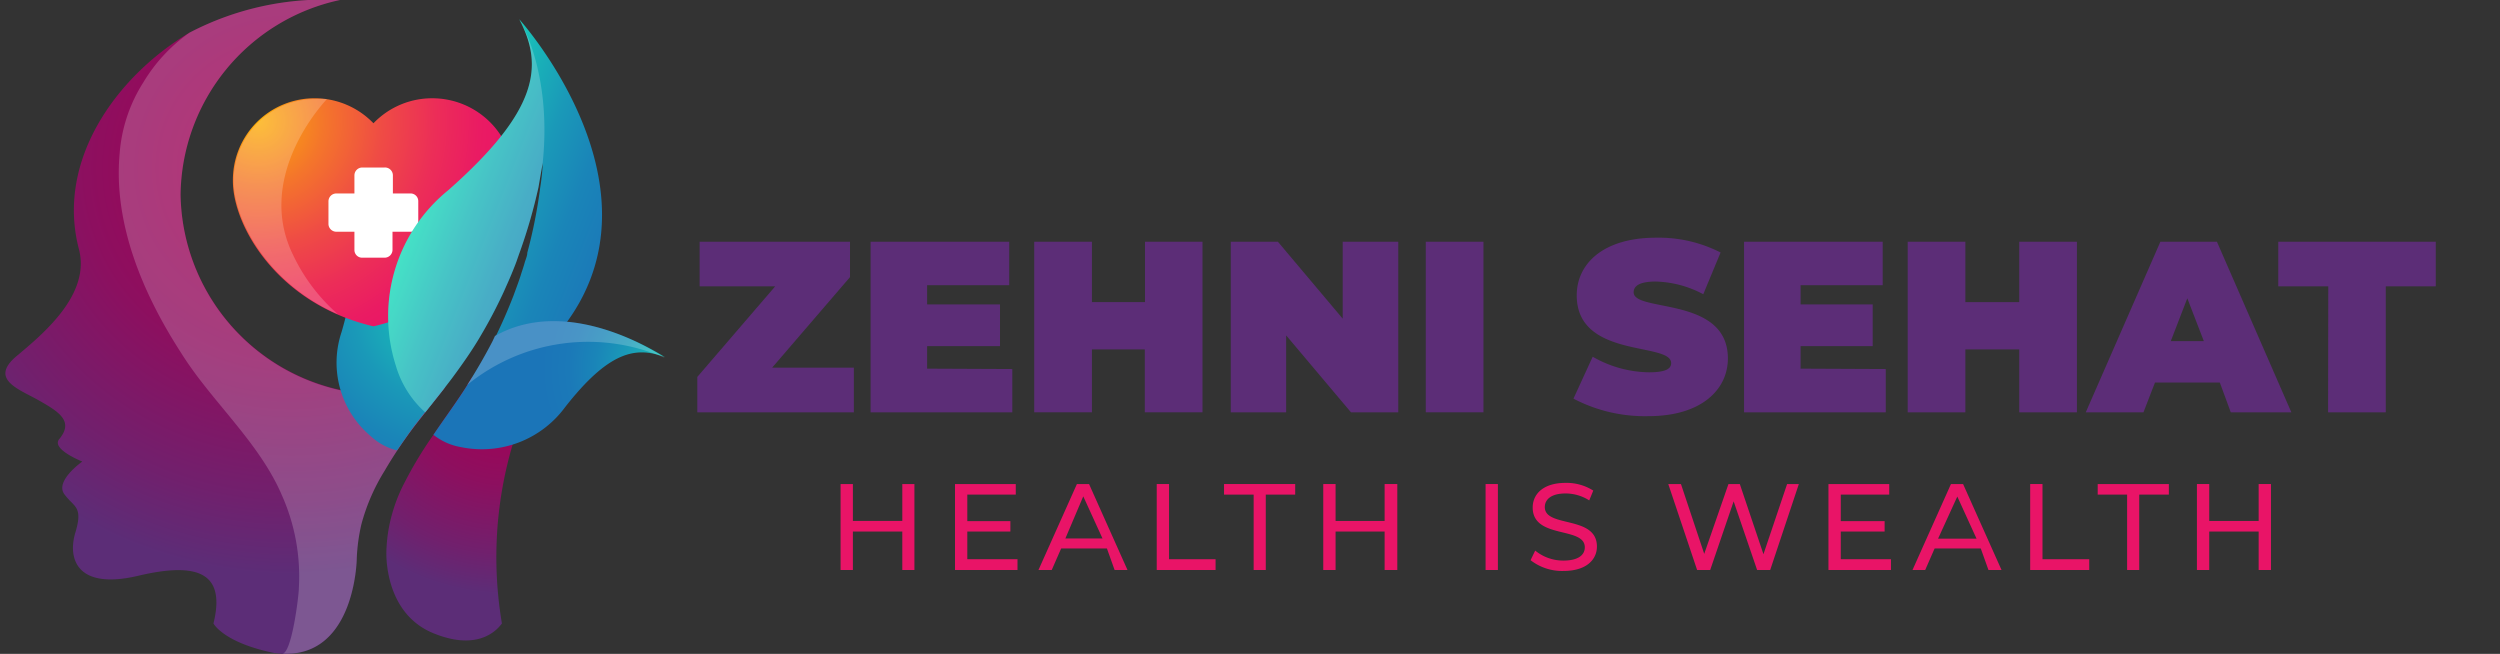 <svg xmlns="http://www.w3.org/2000/svg" xmlns:xlink="http://www.w3.org/1999/xlink" viewBox="0 0 130 34"><rect x="0" y="0" width="130" height="34" fill="#333333" stroke="none"/><defs><style>.cls-1{isolation:isolate;}.cls-2{fill:url(#radial-gradient);}.cls-3{fill:url(#radial-gradient-2);}.cls-4,.cls-7{fill:#fff;}.cls-4{opacity:0.2;mix-blend-mode:overlay;}.cls-5{fill:url(#radial-gradient-3);}.cls-6{fill:url(#radial-gradient-4);}.cls-8{fill:url(#linear-gradient);}.cls-9{fill:url(#radial-gradient-5);}.cls-10{fill:#5c2d77;}.cls-11{fill:#e91467;}.cls-12{fill:none;}</style><radialGradient id="radial-gradient" cx="26.35" cy="24.19" r="11.63" gradientTransform="translate(0 -3.85) scale(1 0.97)" gradientUnits="userSpaceOnUse"><stop offset="0.01" stop-color="#a40054"/><stop offset="0.21" stop-color="#9e0457"/><stop offset="0.49" stop-color="#8d0f5f"/><stop offset="0.81" stop-color="#71206d"/><stop offset="1" stop-color="#5c2d77"/></radialGradient><radialGradient id="radial-gradient-2" cx="15.16" cy="12.98" r="21.81" xlink:href="#radial-gradient"/><radialGradient id="radial-gradient-3" cx="23.44" cy="20.45" r="12.42" gradientTransform="translate(0 -3.85) scale(1 0.97)" gradientUnits="userSpaceOnUse"><stop offset="0" stop-color="#17dcb8"/><stop offset="0.02" stop-color="#17d9b8"/><stop offset="0.21" stop-color="#19b5b8"/><stop offset="0.41" stop-color="#1a99b8"/><stop offset="0.61" stop-color="#1a85b8"/><stop offset="0.8" stop-color="#1b79b8"/><stop offset="1" stop-color="#1b75b8"/></radialGradient><radialGradient id="radial-gradient-4" cx="13.44" cy="6.31" r="13.21" gradientUnits="userSpaceOnUse"><stop offset="0" stop-color="#fbae08"/><stop offset="0.02" stop-color="#fbaa0b"/><stop offset="0.26" stop-color="#f4752b"/><stop offset="0.49" stop-color="#ef4b45"/><stop offset="0.7" stop-color="#ec2d58"/><stop offset="0.87" stop-color="#ea1b63"/><stop offset="1" stop-color="#e91467"/></radialGradient><linearGradient id="linear-gradient" x1="21.94" y1="10.21" x2="35.81" y2="15.69" gradientUnits="userSpaceOnUse"><stop offset="0" stop-color="#17dcb8"/><stop offset="0.01" stop-color="#17d9b8"/><stop offset="0.18" stop-color="#19b5b8"/><stop offset="0.34" stop-color="#1a99b8"/><stop offset="0.5" stop-color="#1a85b8"/><stop offset="0.67" stop-color="#1b79b8"/><stop offset="0.83" stop-color="#1b75b8"/></linearGradient><radialGradient id="radial-gradient-5" cx="35.31" cy="23.74" r="7.17" xlink:href="#radial-gradient-3"/></defs><title>Asset 6</title><g class="cls-1"><g id="Layer_2" data-name="Layer 2"><g id="Layer_1-2" data-name="Layer 1"><path class="cls-2" d="M24.54,19.63l-.35.57c-.53.81-1.11,1.6-1.65,2.41a20.09,20.09,0,0,0-1.48,2.44,8.4,8.4,0,0,0-.86,2.51,8.1,8.1,0,0,0-.11,1.19c0,.33,0,3.18,2.45,4.18s3.4-.3,3.56-.51A20.67,20.67,0,0,1,27.41,21c.74-1.88,1.67-4,2.32-6.14A10.62,10.62,0,0,1,24.54,19.63Z"/><path class="cls-3" d="M11.1,32.42s.51,1,3.18,1.54c4.19.57,4.27-4.88,4.27-4.88h0a9.47,9.47,0,0,1,.24-1.81A10.26,10.26,0,0,1,20,24.48,22.52,22.52,0,0,1,21.68,22c.51-.65,1-1.27,1.5-1.9a10.84,10.84,0,0,1-3,.42A10.58,10.58,0,0,1,9.39,10.14,10.48,10.48,0,0,1,17.68,0a15.13,15.13,0,0,0-7.83,1.7C6,4,2.91,8.39,4.1,12.94c.62,2.34-1.77,4.35-3.23,5.57S1,20.24,2,20.81s1.86,1.06,1.1,2C2.6,23.34,4.28,24,4.28,24s-1.43,1-.94,1.69,1,.61.58,2,.1,3,3.27,2.25S11.74,29.83,11.1,32.42Z"/><path class="cls-4" d="M20.14,20.54A10.58,10.58,0,0,1,9.39,10.14,10.48,10.48,0,0,1,17.68,0a15.13,15.13,0,0,0-7.83,1.7l-.07.05A8.54,8.54,0,0,0,7.45,4.29,8,8,0,0,0,6.22,8c-.33,3.69,1.25,7.34,3.21,10.37C11,20.88,13.49,23,14.67,25.78a10.35,10.35,0,0,1,.87,4.81c0,.37-.37,3.43-.87,3.4,3.8.19,3.88-4.91,3.88-4.91h0a9.47,9.47,0,0,1,.24-1.81A10.26,10.26,0,0,1,20,24.48,22.52,22.52,0,0,1,21.68,22c.47-.6.95-1.19,1.4-1.77l.06-.12A11,11,0,0,1,20.14,20.54Z"/><path class="cls-5" d="M17.76,17.27A5,5,0,0,0,19.3,22.7a3.08,3.08,0,0,0,1.34.72c.34-.48.69-1,1-1.4s.61-.77.91-1.15c2.47-6.7-5.82-9.2-5.82-9.2C18.19,12.51,18.79,13.77,17.76,17.27Z"/><path class="cls-6" d="M22.48,5.11a4.22,4.22,0,0,0-3.06,1.3,4.25,4.25,0,0,0-7.31,3c0,2.35,2.33,6.39,7.31,7.56,5-1.17,7.31-5.21,7.31-7.56A4.25,4.25,0,0,0,22.48,5.11Z"/><path class="cls-4" d="M15.25,13.28C13.43,9.6,16.13,6.1,17,5.15a5.85,5.85,0,0,0-.6,0,4.25,4.25,0,0,0-4.25,4.26c0,2,1.74,5.32,5.42,6.93A9.49,9.49,0,0,1,15.25,13.28Z"/><path class="cls-7" d="M21.37,10.06h-.94V9.12A.41.41,0,0,0,20,8.71H18.84a.41.41,0,0,0-.41.41v.94h-.94a.41.41,0,0,0-.41.41v1.18a.41.41,0,0,0,.41.4h.94V13a.4.4,0,0,0,.41.4H20a.41.41,0,0,0,.41-.4v-.95h.94a.4.4,0,0,0,.4-.4V10.47A.4.4,0,0,0,21.37,10.06Z"/><path class="cls-8" d="M27,1c1.28,2.42,1,4.76-3.7,8.9A8.43,8.43,0,0,0,20.58,19a5.21,5.21,0,0,0,1.53,2.44c.47-.59.94-1.17,1.37-1.74C24,19,24.56,18.21,25,17.45a24,24,0,0,0,1.2-2.28c.16-.37.33-.73.47-1.09.07-.17.14-.35.2-.52s.12-.35.18-.51A27.55,27.55,0,0,0,28,9.74l.22-1.27s0,.46-.13,1.29a25.58,25.58,0,0,1-.67,3.38c0,.17-.09.35-.14.53s-.11.36-.17.54c-.11.37-.26.75-.4,1.14-.3.78-.65,1.58-1.06,2.4s-.9,1.63-1.42,2.45l-.88,1.29c.38-.19.86-.44,1.34-.71C38.08,13.26,27,1,27,1Z"/><path class="cls-4" d="M27,1c1.28,2.42,1,4.76-3.7,8.9A8.43,8.43,0,0,0,20.58,19a5.21,5.21,0,0,0,1.53,2.44c.47-.59.94-1.17,1.37-1.74C24,19,24.56,18.21,25,17.45c.16-.27.3-.53.44-.78a27.73,27.73,0,0,0,1.29-2.75c.05-.12.1-.24.14-.36s.12-.35.18-.51A27.55,27.55,0,0,0,28,9.74c.1-.59.17-1,.21-1.17C28.74,3.72,27,1,27,1Z"/><path class="cls-9" d="M25.74,17.47l-.13.28c-.42.81-.9,1.63-1.42,2.45s-1.11,1.6-1.65,2.41l0,0a3.13,3.13,0,0,0,1.43.64,5.37,5.37,0,0,0,5.41-2.07c2.27-2.9,3.68-3.2,5.22-2.6C34.57,18.61,29.71,15.22,25.74,17.47Z"/><path class="cls-4" d="M25.74,17.47l-.13.28c-.39.75-.83,1.52-1.32,2.27a9.94,9.94,0,0,1,10.28-1.41S29.71,15.22,25.74,17.47Z"/><path class="cls-10" d="M44.4,19.12v2.32H36.26V19.6l4.05-4.71H36.38V12.57H44.2v1.84l-4.05,4.71Z"/><path class="cls-10" d="M52.64,19.19v2.25H45.27V12.57h7.21v2.26H48.21v1H52V18H48.21v1.17Z"/><path class="cls-10" d="M62.53,12.57v8.87h-3V18.17H56.78v3.27h-3V12.57h3v3.14h2.76V12.57Z"/><path class="cls-10" d="M72.71,12.57v8.87H70.25l-3.37-4v4H64V12.57h2.45l3.37,4v-4Z"/><path class="cls-10" d="M74.14,12.57h3v8.87h-3Z"/><path class="cls-10" d="M81.82,20.73l1-2.18a6,6,0,0,0,2.92.81c.85,0,1.16-.17,1.16-.48,0-1.11-4.91-.21-4.91-3.52,0-1.65,1.38-3,4.13-3a7.07,7.07,0,0,1,3.35.77l-.9,2.17a5.54,5.54,0,0,0-2.47-.66c-.88,0-1.15.25-1.15.56,0,1.06,4.9.18,4.9,3.44,0,1.62-1.38,3-4.13,3A8,8,0,0,1,81.82,20.73Z"/><path class="cls-10" d="M98.06,19.19v2.25H90.69V12.57H97.9v2.26H93.63v1h3.75V18H93.63v1.17Z"/><path class="cls-10" d="M108,12.57v8.87h-3V18.17H102.2v3.27h-3V12.57h3v3.14H105V12.57Z"/><path class="cls-10" d="M115.43,19.89h-3.37l-.6,1.55h-3l3.88-8.87h2.94l3.87,8.87H116Zm-.83-2.15-.86-2.23-.86,2.23Z"/><path class="cls-10" d="M121.07,14.89h-2.6V12.57h8.19v2.32h-2.6v6.55h-3Z"/><path class="cls-11" d="M47.55,25.17v4.47h-.63v-2H44.35v2h-.64V25.17h.64v1.92h2.57V25.17Z"/><path class="cls-11" d="M52.91,29.08v.56H49.66V25.17h3.16v.55H50.3V27.1h2.24v.54H50.3v1.44Z"/><path class="cls-11" d="M57.56,28.52H55.18l-.49,1.12H54l2-4.47h.63l2,4.47h-.67ZM57.33,28l-1-2.19L55.4,28Z"/><path class="cls-11" d="M60.15,25.17h.64v3.91h2.42v.56H60.15Z"/><path class="cls-11" d="M65.19,25.72H63.65v-.55h3.7v.55H65.82v3.92h-.63Z"/><path class="cls-11" d="M72.66,25.17v4.47H72v-2H69.45v2h-.64V25.17h.64v1.92H72V25.17Z"/><path class="cls-11" d="M77.25,25.17h.64v4.47h-.64Z"/><path class="cls-11" d="M79.59,29.13l.24-.5a2.29,2.29,0,0,0,1.47.52c.78,0,1.11-.3,1.11-.69,0-1.1-2.71-.41-2.71-2.07,0-.69.54-1.28,1.71-1.28a2.59,2.59,0,0,1,1.44.4l-.21.51a2.3,2.3,0,0,0-1.23-.36c-.76,0-1.08.32-1.08.71,0,1.09,2.71.41,2.71,2.05,0,.68-.55,1.27-1.74,1.27A2.67,2.67,0,0,1,79.59,29.13Z"/><path class="cls-11" d="M93.54,25.17l-1.49,4.47h-.68l-1.22-3.57-1.22,3.57h-.68l-1.5-4.47h.66l1.21,3.63,1.26-3.63h.59l1.23,3.65,1.23-3.65Z"/><path class="cls-11" d="M98.33,29.08v.56H95.08V25.17h3.16v.55H95.72V27.1H98v.54H95.72v1.44Z"/><path class="cls-11" d="M103,28.52H100.6l-.49,1.12h-.66l2-4.47h.63l2,4.47h-.68Zm-.22-.51-1-2.19-1,2.19Z"/><path class="cls-11" d="M105.57,25.17h.64v3.91h2.43v.56h-3.07Z"/><path class="cls-11" d="M110.61,25.72h-1.53v-.55h3.7v.55h-1.54v3.92h-.63Z"/><path class="cls-11" d="M118.09,25.17v4.47h-.64v-2h-2.57v2h-.64V25.17h.64v1.92h2.57V25.17Z"/><rect class="cls-12" width="130" height="34"/></g></g></g></svg>